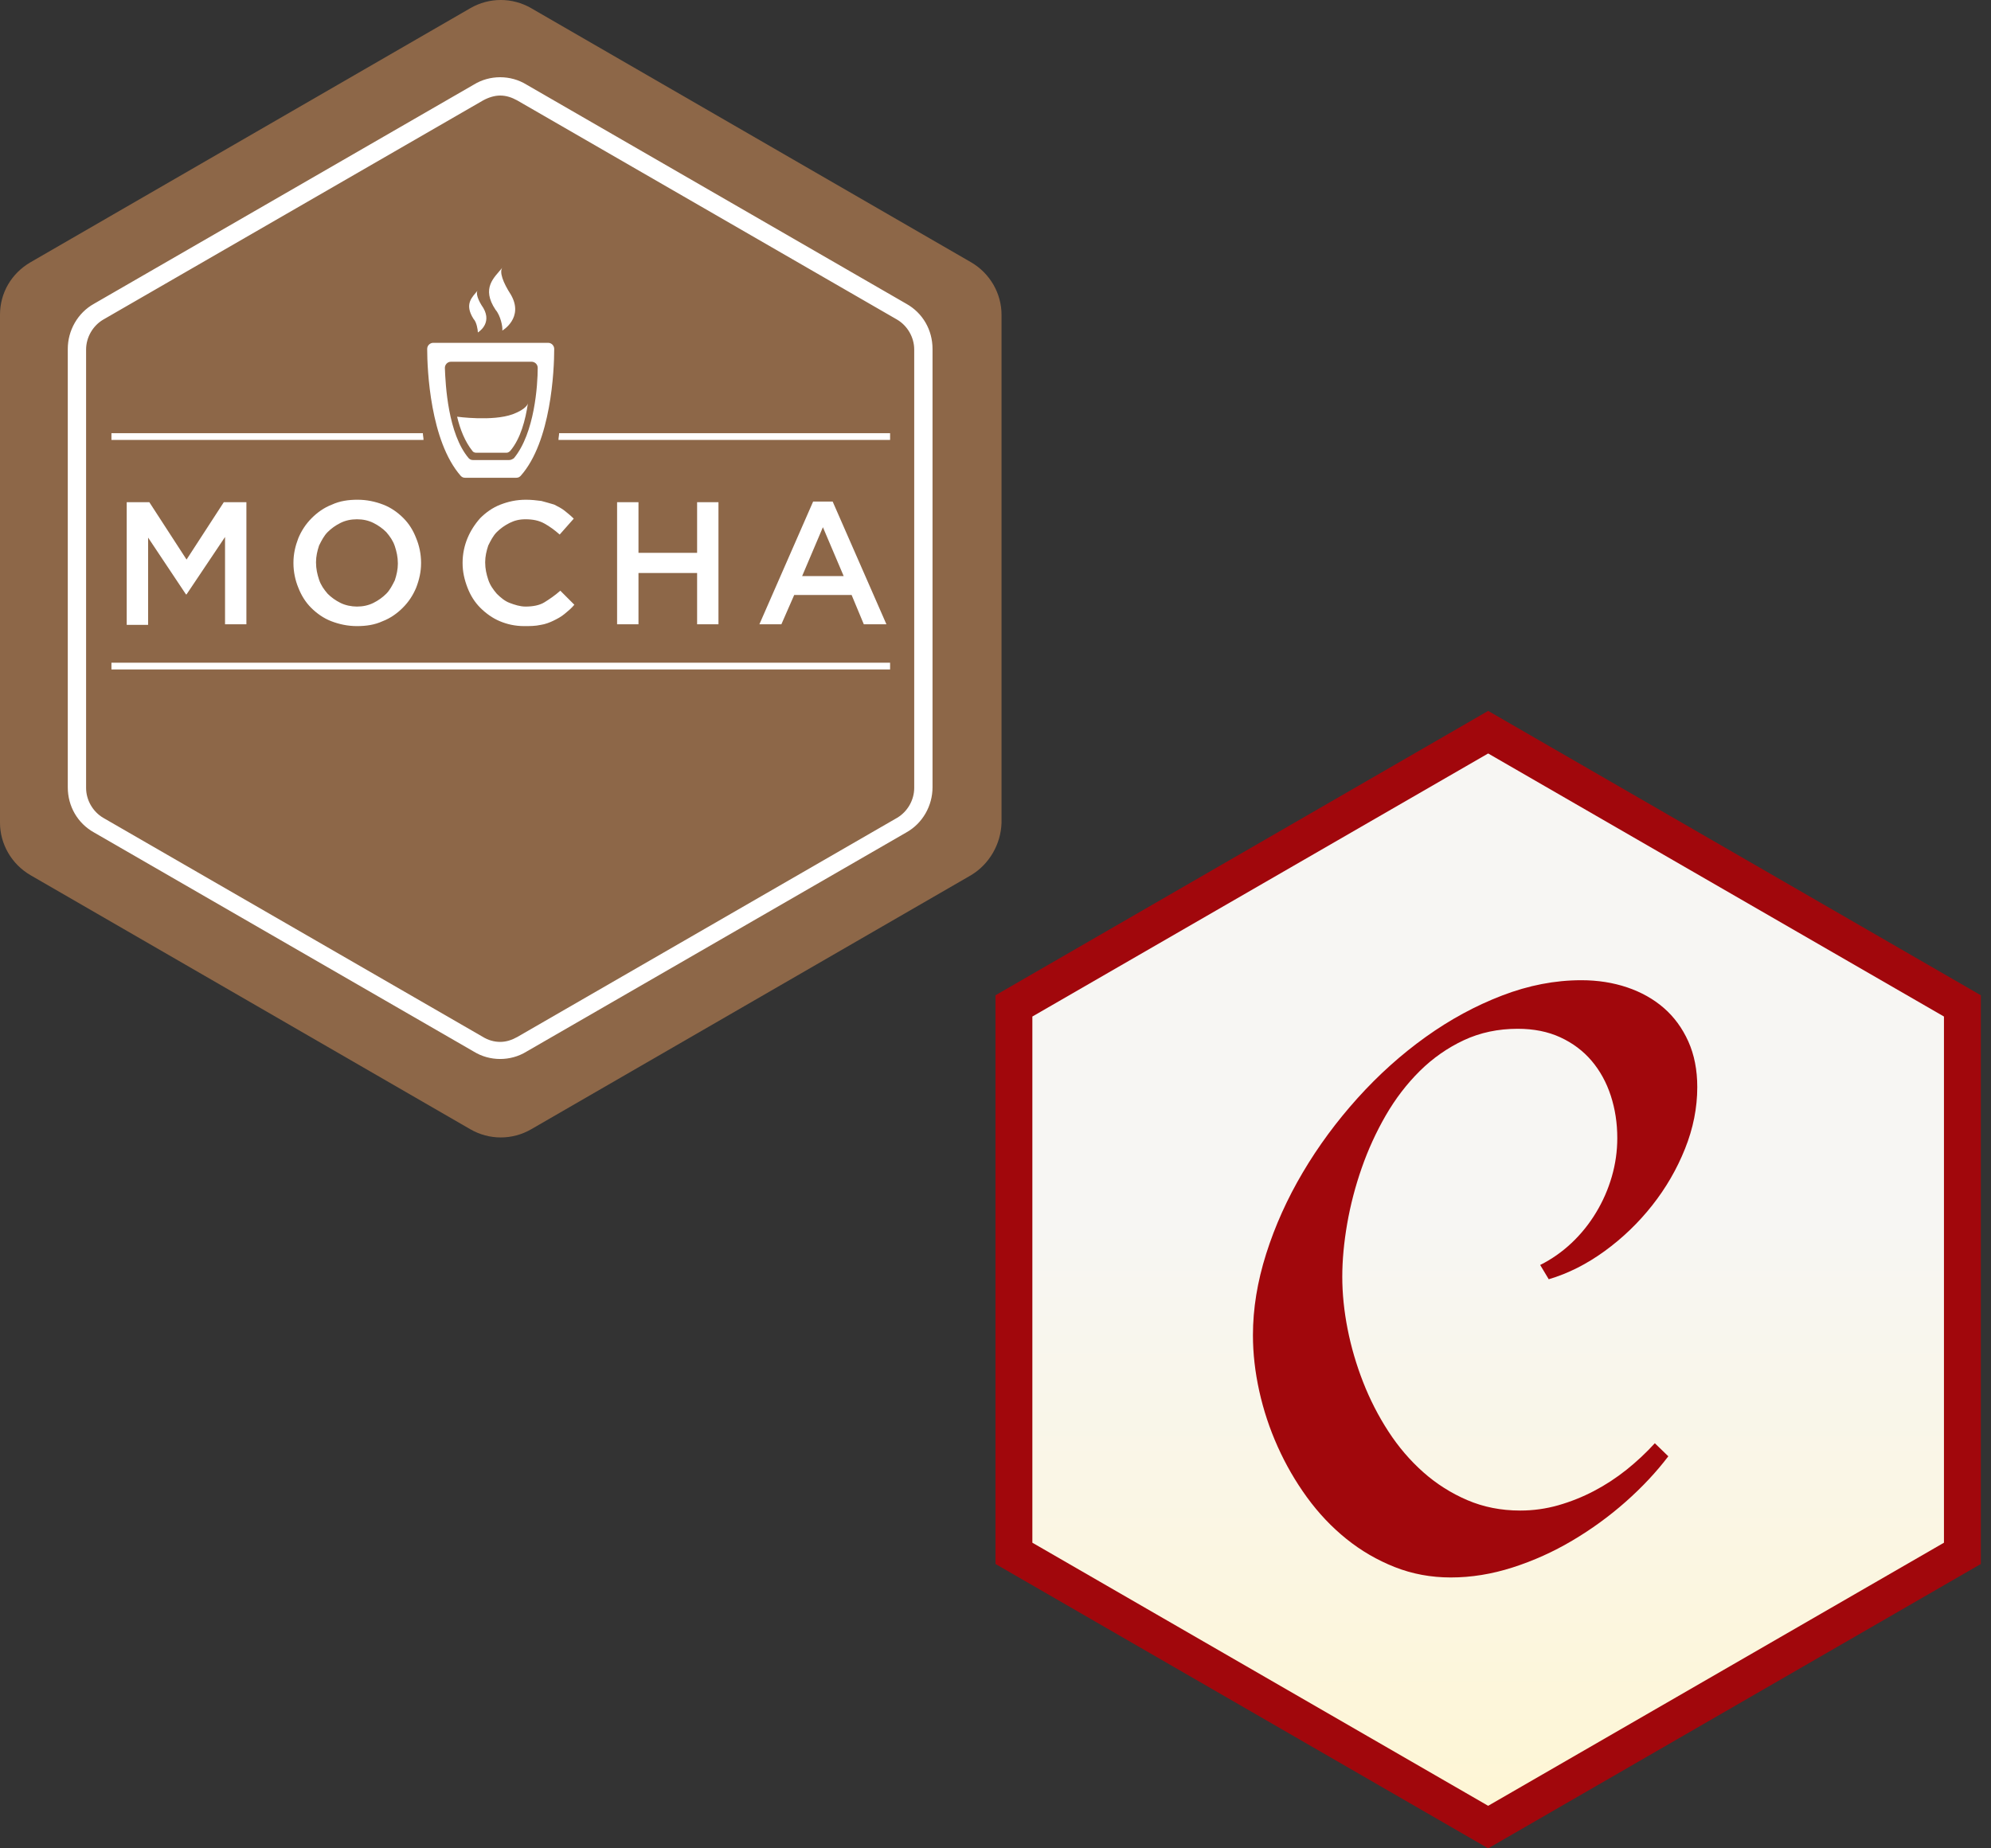 <svg width="70" height="65" viewBox="0 0 70 65" fill="none" xmlns="http://www.w3.org/2000/svg">
<rect x="0" y="0" width="70" height="65" fill="#333333" stroke="none"/>
<path d="M34.139 30.778L18.68 39.71C18.014 40.097 17.198 40.097 16.532 39.71L1.074 30.778C0.408 30.392 0 29.683 0 28.932V11.068C0 10.295 0.408 9.608 1.074 9.222L16.532 0.29C17.198 -0.097 18.014 -0.097 18.68 0.29L34.139 9.222C34.804 9.608 35.212 10.317 35.212 11.068V28.932C35.191 29.683 34.783 30.392 34.139 30.778Z" fill="#8D6748"/>
<path d="M17.584 2.716C17.262 2.716 16.94 2.802 16.661 2.974L3.306 10.682C2.727 11.004 2.383 11.626 2.383 12.271V27.686C2.383 28.352 2.727 28.953 3.306 29.275L16.661 36.983C16.94 37.155 17.262 37.241 17.584 37.241C17.907 37.241 18.229 37.155 18.508 36.983L31.863 29.275C32.442 28.953 32.786 28.331 32.786 27.687V12.271C32.786 11.605 32.442 11.004 31.863 10.682L18.508 2.974C18.229 2.802 17.907 2.716 17.584 2.716ZM17.584 3.36C17.799 3.36 17.992 3.425 18.186 3.532L31.541 11.24C31.905 11.455 32.142 11.863 32.142 12.292V27.708C32.142 28.137 31.905 28.545 31.541 28.76L18.186 36.468C17.992 36.575 17.799 36.64 17.584 36.64C17.37 36.64 17.155 36.575 16.983 36.468L3.629 28.76C3.264 28.545 3.027 28.137 3.027 27.708V12.292C3.027 11.863 3.264 11.455 3.629 11.24L16.983 3.532C17.177 3.425 17.391 3.36 17.584 3.36ZM16.35 16.801H18.153C18.218 16.801 18.261 16.779 18.304 16.736C19.377 15.534 19.485 13.022 19.485 12.271C19.485 12.163 19.399 12.056 19.27 12.056H17.252H15.233C15.126 12.056 15.019 12.142 15.019 12.271C15.019 13.001 15.126 15.513 16.2 16.736C16.243 16.779 16.285 16.801 16.35 16.801ZM15.856 12.721H17.273H18.69C18.798 12.721 18.905 12.807 18.905 12.936C18.905 13.537 18.798 15.233 18.068 16.114C18.003 16.157 17.96 16.178 17.896 16.178H16.629C16.565 16.178 16.522 16.157 16.479 16.114C15.749 15.255 15.663 13.537 15.641 12.936C15.641 12.829 15.727 12.721 15.856 12.721ZM17.66 11.626C17.66 11.626 18.433 11.176 17.96 10.36C17.681 9.93 17.552 9.565 17.66 9.415C17.381 9.759 16.908 10.123 17.424 10.896C17.595 11.09 17.681 11.498 17.66 11.626ZM16.801 11.691C16.801 11.691 17.316 11.39 16.994 10.832C16.801 10.553 16.715 10.295 16.801 10.209C16.608 10.445 16.307 10.682 16.651 11.219C16.758 11.326 16.801 11.605 16.801 11.691ZM16.736 15.921H17.81C17.853 15.921 17.896 15.899 17.939 15.856C18.304 15.427 18.476 14.761 18.561 14.181C18.561 14.181 18.54 14.375 18.025 14.568C17.316 14.826 16.071 14.654 16.071 14.654C16.178 15.105 16.35 15.534 16.608 15.856C16.629 15.899 16.694 15.921 16.736 15.921ZM8.663 21.954V17.66H7.869L6.559 19.678L5.25 17.66H4.455V21.975H5.207V18.905L6.538 20.902H6.559L7.912 18.884V21.954H8.663ZM13.473 17.746C13.194 17.638 12.893 17.574 12.571 17.574C12.249 17.574 11.948 17.617 11.669 17.746C11.39 17.853 11.154 18.025 10.961 18.218C10.746 18.433 10.596 18.669 10.488 18.927C10.381 19.206 10.317 19.485 10.317 19.785V19.807C10.317 20.107 10.381 20.408 10.488 20.666C10.596 20.945 10.746 21.181 10.939 21.374C11.133 21.567 11.369 21.739 11.648 21.846C11.927 21.954 12.228 22.018 12.55 22.018C12.872 22.018 13.172 21.975 13.451 21.846C13.731 21.739 13.967 21.567 14.16 21.374C14.375 21.16 14.525 20.923 14.632 20.666C14.74 20.387 14.804 20.107 14.804 19.807V19.785C14.804 19.485 14.74 19.184 14.632 18.927C14.525 18.647 14.375 18.411 14.181 18.218C13.988 18.025 13.752 17.853 13.473 17.746ZM13.988 19.828C13.988 20.021 13.945 20.215 13.881 20.408C13.795 20.58 13.709 20.752 13.58 20.88C13.451 21.009 13.301 21.116 13.129 21.202C12.957 21.288 12.764 21.331 12.55 21.331C12.357 21.331 12.142 21.288 11.97 21.202C11.798 21.116 11.648 21.009 11.519 20.88C11.39 20.73 11.283 20.58 11.218 20.387C11.154 20.193 11.111 20 11.111 19.785V19.764C11.111 19.571 11.154 19.377 11.218 19.184C11.304 19.012 11.39 18.841 11.519 18.712C11.648 18.583 11.798 18.476 11.97 18.39C12.142 18.304 12.335 18.261 12.55 18.261C12.764 18.261 12.957 18.304 13.129 18.39C13.301 18.476 13.451 18.583 13.58 18.712C13.709 18.862 13.816 19.012 13.881 19.206C13.945 19.399 13.988 19.592 13.988 19.807V19.828ZM17.166 19.184C17.252 19.012 17.338 18.84 17.466 18.712C17.595 18.583 17.746 18.476 17.917 18.39C18.089 18.304 18.261 18.261 18.476 18.261C18.733 18.261 18.948 18.304 19.141 18.411C19.334 18.518 19.506 18.647 19.678 18.798L20.172 18.239C20.064 18.132 19.957 18.046 19.85 17.96C19.742 17.874 19.613 17.81 19.485 17.745C19.334 17.703 19.206 17.66 19.034 17.617C18.862 17.595 18.69 17.574 18.497 17.574C18.153 17.574 17.874 17.638 17.595 17.745C17.316 17.853 17.08 18.025 16.887 18.218C16.694 18.433 16.543 18.669 16.436 18.927C16.328 19.184 16.264 19.485 16.264 19.785V19.807C16.264 20.107 16.328 20.386 16.436 20.666C16.543 20.945 16.694 21.181 16.887 21.374C17.08 21.567 17.316 21.739 17.574 21.846C17.831 21.954 18.11 22.018 18.433 22.018C18.626 22.018 18.819 22.018 19.012 21.975C19.163 21.954 19.334 21.889 19.463 21.825C19.592 21.761 19.721 21.696 19.85 21.589C19.979 21.482 20.086 21.396 20.193 21.267L19.7 20.773C19.506 20.945 19.313 21.074 19.141 21.181C18.969 21.288 18.733 21.331 18.476 21.331C18.282 21.331 18.089 21.267 17.917 21.202C17.746 21.138 17.595 21.009 17.466 20.88C17.338 20.73 17.23 20.58 17.166 20.386C17.102 20.193 17.058 20 17.058 19.785V19.764C17.058 19.571 17.102 19.377 17.166 19.184ZM21.696 17.66V21.954H22.448V20.15H24.509V21.954H25.26V17.66H24.509V19.442H22.448V17.66H21.696ZM29.941 20.923L30.37 21.954H31.165L29.275 17.638H28.588L26.699 21.954H27.472L27.923 20.923H29.941ZM28.932 18.54L29.662 20.258H28.202L28.932 18.54ZM3.918 23.543H31.294V23.306H3.918V23.543ZM19.657 15.233C19.657 15.319 19.635 15.384 19.635 15.47H31.294V15.233H19.657ZM14.868 15.233H3.918V15.47H14.89C14.89 15.384 14.868 15.319 14.868 15.233Z" fill="white"/>
<path d="M36.498 54.135L52.321 63.271L68.144 54.135V35.865L52.321 26.73L36.498 35.865V54.135ZM52.321 65L35 55V35L52.321 25L69.642 35V55L52.321 65Z" fill="#A1070C"/>
<path d="M36.296 35.748L52.321 26.497L68.346 35.748V54.252L52.321 63.504L36.296 54.252V35.748Z" fill="url(#paint0_linear_224_16)"/>
<path d="M59.673 38.23C59.673 38.957 59.53 39.679 59.243 40.396C58.956 41.114 58.571 41.778 58.088 42.39C57.605 43.002 57.048 43.538 56.417 43.997C55.785 44.456 55.13 44.786 54.451 44.987L54.15 44.485C54.552 44.284 54.92 44.026 55.255 43.71C55.589 43.395 55.876 43.038 56.115 42.641C56.355 42.245 56.539 41.824 56.668 41.379C56.797 40.934 56.861 40.482 56.861 40.023C56.861 39.497 56.785 39 56.632 38.531C56.479 38.063 56.254 37.654 55.958 37.305C55.661 36.956 55.295 36.681 54.86 36.48C54.425 36.279 53.925 36.179 53.361 36.179C52.672 36.179 52.041 36.312 51.467 36.58C50.894 36.848 50.377 37.209 49.918 37.663C49.459 38.118 49.06 38.639 48.72 39.227C48.381 39.815 48.099 40.432 47.874 41.078C47.649 41.723 47.479 42.376 47.364 43.036C47.25 43.696 47.192 44.318 47.192 44.901C47.192 45.494 47.255 46.106 47.379 46.737C47.503 47.368 47.685 47.99 47.924 48.602C48.163 49.214 48.459 49.793 48.813 50.338C49.167 50.883 49.576 51.361 50.04 51.773C50.504 52.184 51.02 52.511 51.589 52.755C52.158 52.999 52.778 53.121 53.447 53.121C53.906 53.121 54.353 53.059 54.788 52.935C55.224 52.81 55.642 52.643 56.044 52.432C56.445 52.222 56.825 51.973 57.184 51.687C57.543 51.4 57.875 51.089 58.181 50.754L58.655 51.213C58.234 51.768 57.734 52.301 57.156 52.813C56.577 53.324 55.953 53.779 55.283 54.175C54.614 54.572 53.913 54.888 53.182 55.122C52.45 55.357 51.726 55.474 51.008 55.474C50.31 55.474 49.653 55.352 49.036 55.108C48.419 54.864 47.852 54.534 47.336 54.118C46.819 53.702 46.358 53.214 45.951 52.655C45.545 52.095 45.201 51.5 44.919 50.869C44.636 50.238 44.421 49.587 44.273 48.918C44.125 48.248 44.051 47.593 44.051 46.952C44.051 46.025 44.206 45.071 44.517 44.09C44.828 43.11 45.256 42.158 45.801 41.236C46.346 40.313 46.989 39.44 47.73 38.617C48.471 37.795 49.27 37.078 50.126 36.466C50.982 35.853 51.876 35.368 52.809 35.01C53.741 34.651 54.671 34.471 55.599 34.471C56.173 34.471 56.708 34.555 57.206 34.722C57.703 34.89 58.133 35.131 58.497 35.447C58.86 35.763 59.147 36.155 59.358 36.623C59.568 37.092 59.673 37.628 59.673 38.23Z" fill="#A1070C"/>
<defs>
<linearGradient id="paint0_linear_224_16" x1="52.321" y1="43.234" x2="52.321" y2="63.504" gradientUnits="userSpaceOnUse">
<stop stop-color="#F7F6F3"/>
<stop offset="1" stop-color="#FEF6D5"/>
</linearGradient>
</defs>
</svg>
